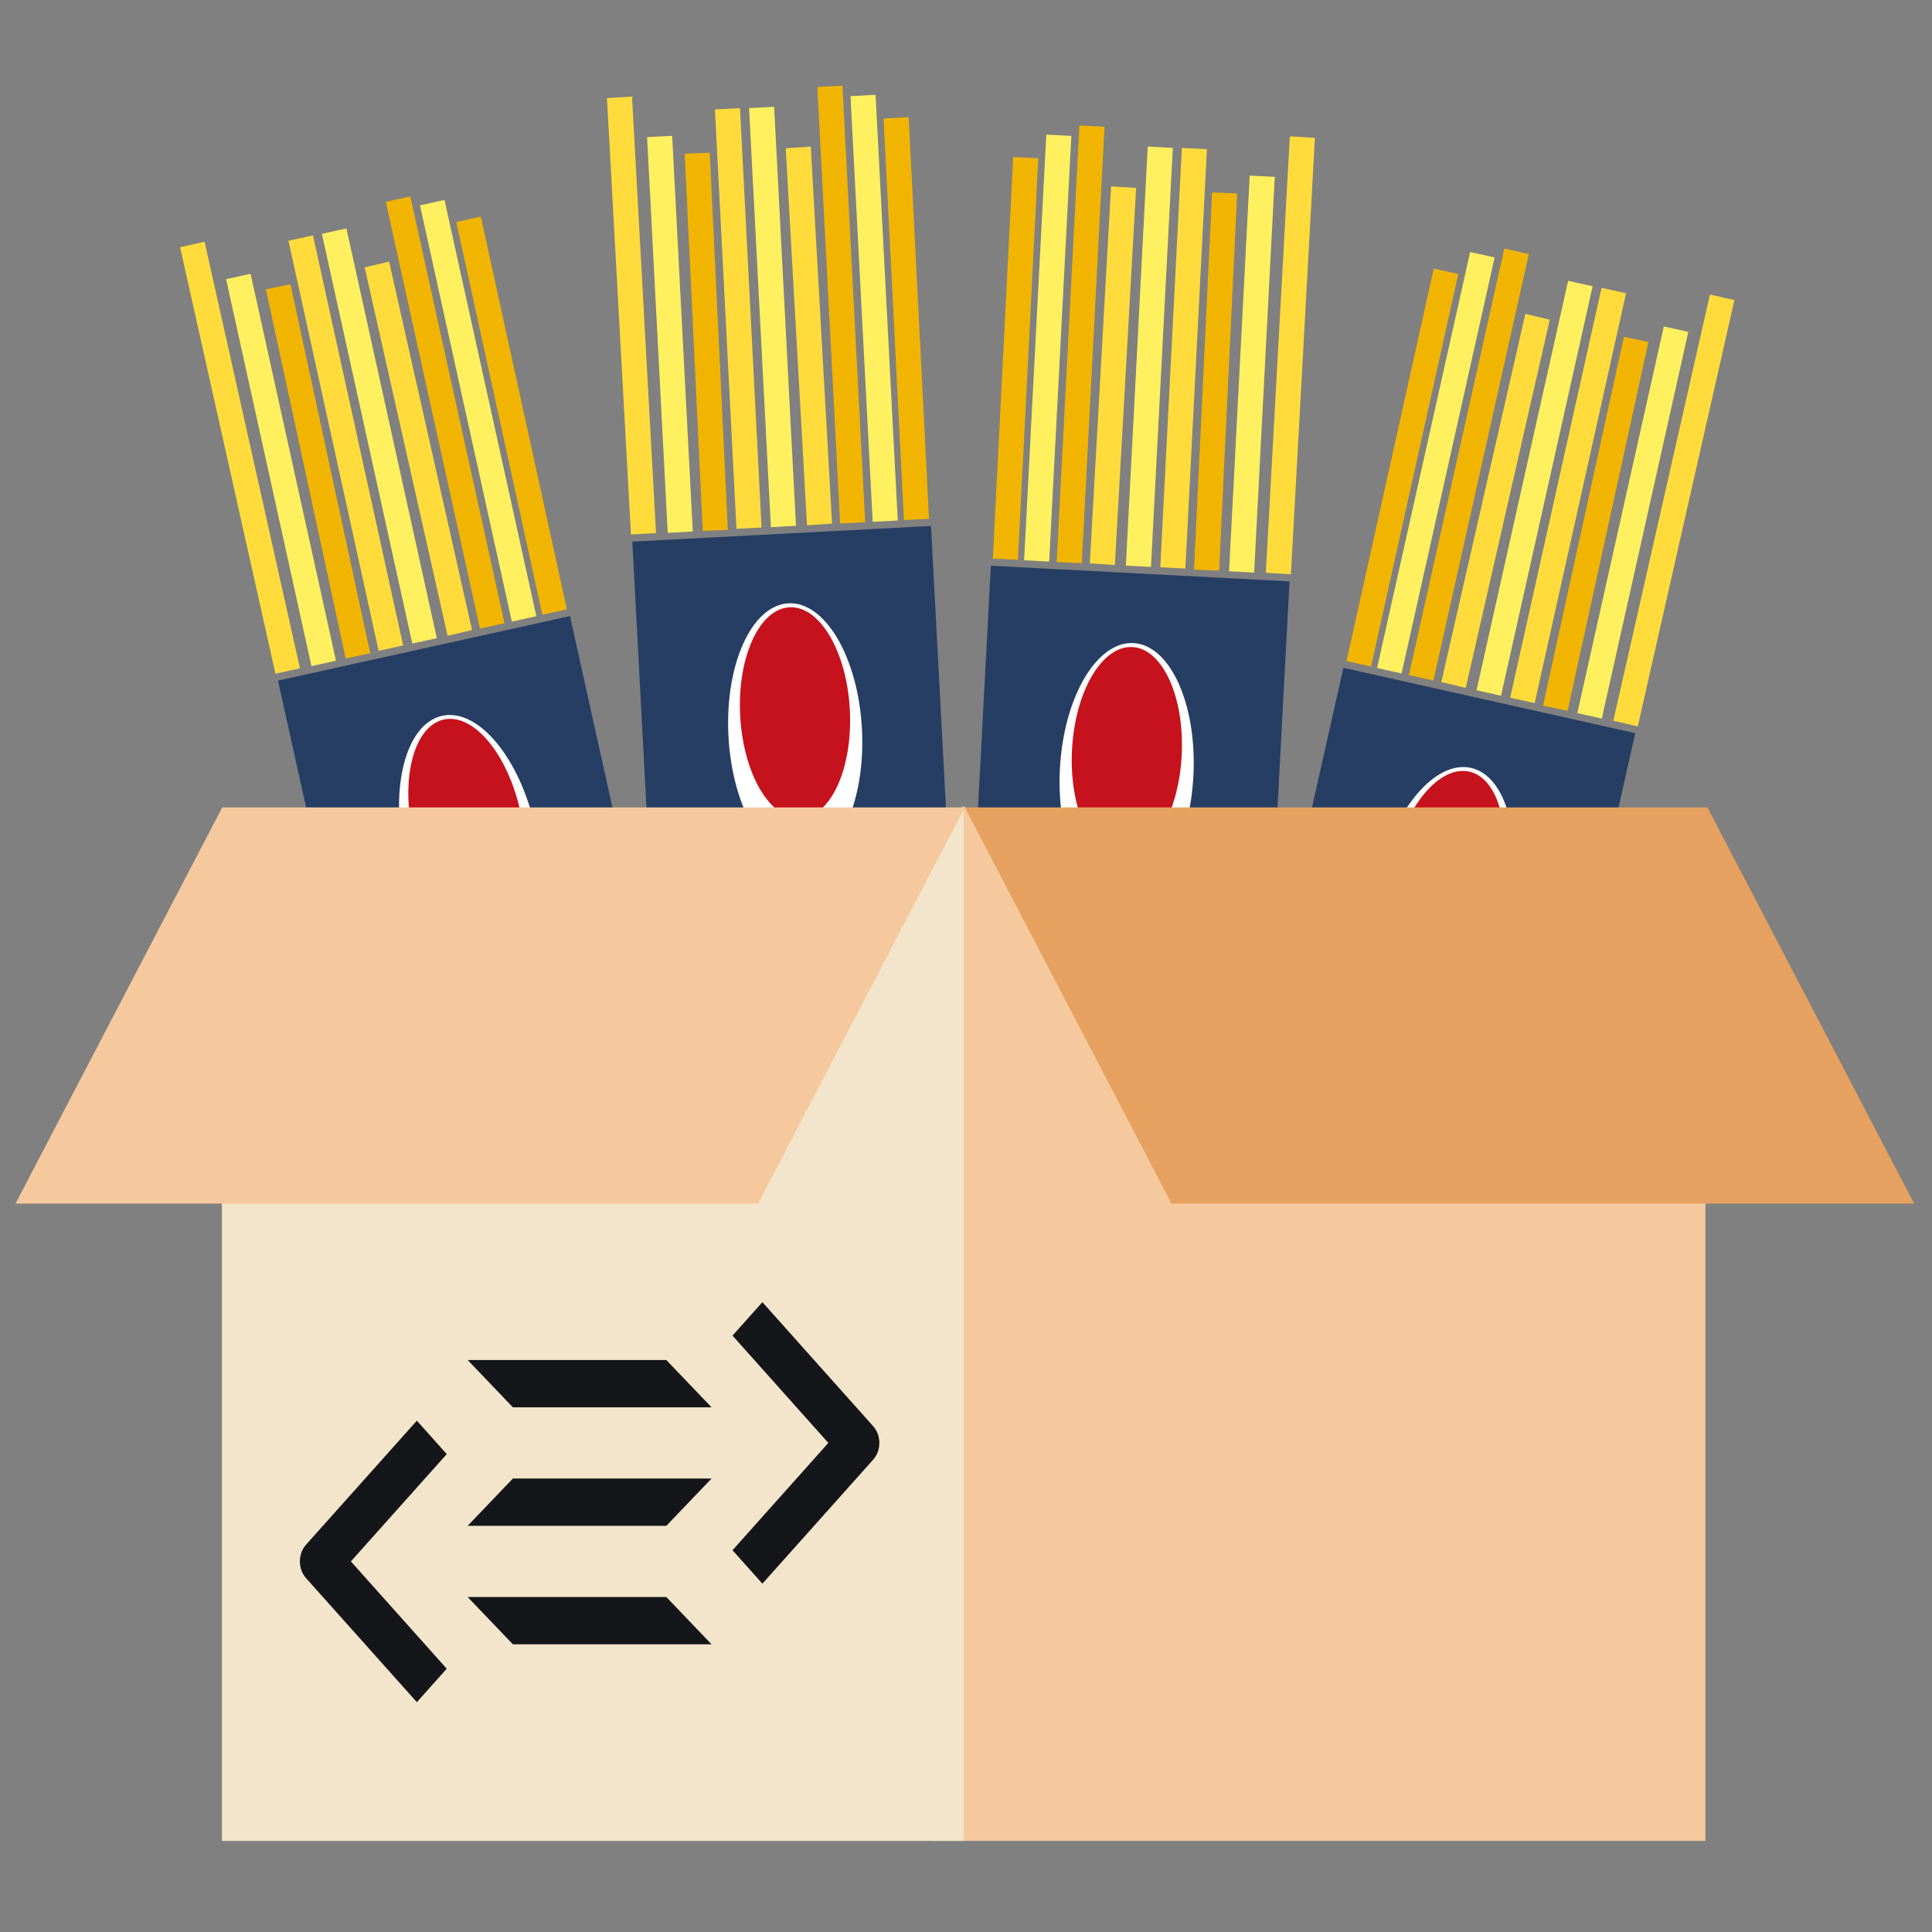 <?xml version="1.0" encoding="UTF-8" standalone="no"?>
<!-- Created with Inkscape (http://www.inkscape.org/) -->

<svg
   xmlns:dc="http://purl.org/dc/elements/1.1/"
   xmlns:cc="http://creativecommons.org/ns#"
   xmlns:rdf="http://www.w3.org/1999/02/22-rdf-syntax-ns#"
   xmlns:svg="http://www.w3.org/2000/svg"
   xmlns="http://www.w3.org/2000/svg"
   xmlns:xlink="http://www.w3.org/1999/xlink"
   xmlns:sodipodi="http://sodipodi.sourceforge.net/DTD/sodipodi-0.dtd"
   xmlns:inkscape="http://www.inkscape.org/namespaces/inkscape"
   width="100mm"
   height="100mm"
   viewBox="0 0 100 100"
   version="1.1"
   id="svg8"
   inkscape:version="0.92.2 5c3e80d, 2017-08-06"
   sodipodi:docname="spago-logo.svg"
   inkscape:export-filename="/Users/fabrizio/code/logo/logo.png"
   inkscape:export-xdpi="300.01932"
   inkscape:export-ydpi="300.01932">
  <rect x="0" y="0" width="100" height="100" fill="#808080" stroke="none"/>
  <defs
     id="defs2">
    <clipPath
       id="SVGID_2_-49-4">
      <use
         xlink:href="#SVGID_1_"
         overflow="visible"
         id="use4160-1-0"
         style="overflow:visible"
         x="0"
         y="0"
         width="100%"
         height="100%" />
    </clipPath>
    <clipPath
       id="clipPath6006">
      <use
         xlink:href="#SVGID_1_"
         overflow="visible"
         id="use6004"
         style="overflow:visible"
         x="0"
         y="0"
         width="100%"
         height="100%" />
    </clipPath>
    <clipPath
       id="clipPath6010">
      <use
         xlink:href="#SVGID_1_"
         overflow="visible"
         id="use6008"
         style="overflow:visible"
         x="0"
         y="0"
         width="100%"
         height="100%" />
    </clipPath>
    <clipPath
       id="clipPath6014">
      <use
         xlink:href="#SVGID_1_"
         overflow="visible"
         id="use6012"
         style="overflow:visible"
         x="0"
         y="0"
         width="100%"
         height="100%" />
    </clipPath>
    <clipPath
       id="clipPath6018">
      <use
         xlink:href="#SVGID_1_"
         overflow="visible"
         id="use6016"
         style="overflow:visible"
         x="0"
         y="0"
         width="100%"
         height="100%" />
    </clipPath>
    <rect
       height="907.827"
       width="821.326"
       y="0"
       id="SVGID_1_" />
  </defs>
  <sodipodi:namedview
     id="base"
     pagecolor="#ffffff"
     bordercolor="#666666"
     borderopacity="1.0"
     inkscape:pageopacity="0.0"
     inkscape:pageshadow="2"
     inkscape:zoom="0.76"
     inkscape:cx="170.41297"
     inkscape:cy="226.5309"
     inkscape:document-units="mm"
     inkscape:current-layer="layer2"
     showgrid="false"
     inkscape:snap-others="false"
     inkscape:snap-global="false"
     inkscape:window-width="1676"
     inkscape:window-height="1005"
     inkscape:window-x="0"
     inkscape:window-y="1"
     inkscape:window-maximized="1"
     showguides="true"
     inkscape:guide-bbox="true"
     inkscape:snap-bbox="true">
    <sodipodi:guide
       position="113.484,125.054"
       orientation="1,0"
       id="guide5070"
       inkscape:locked="false" />
    <sodipodi:guide
       position="-11.57,110.038"
       orientation="1,0"
       id="guide5072"
       inkscape:locked="false" />
    <sodipodi:guide
       position="111.515,136.132"
       orientation="0,1"
       id="guide5074"
       inkscape:locked="false" />
  </sodipodi:namedview>
  <g
     inkscape:groupmode="layer"
     id="layer2"
     inkscape:label="Layer 2"
     style="display:inline">
    <g
       style="display:none"
       id="g7521-3-0"
       transform="matrix(-1.145,-1.162,-1.162,1.145,225.953,80.472)">
      <g
         id="g4608-4-4"
         transform="matrix(0.265,0,0,0.265,60.15,13.933)">
        <path
           style="fill:#263e64;fill-opacity:1;stroke-width:1.631"
           d="m 316.678,54.145 v 60.131 c 2.402,0.542 5.217,0.096 6.658,-1.348 0.269,-0.269 0.746,-0.274 1.014,-0.004 2.094,2.111 5.068,2.111 7.164,0.002 0.295,-0.297 0.713,-0.296 1.008,0.002 2.093,2.112 5.07,2.113 7.166,0.004 0.295,-0.297 0.713,-0.296 1.008,0.002 2.093,2.112 5.068,2.115 7.164,0.006 0.268,-0.27 0.747,-0.265 1.016,0.004 1.44,1.448 4.259,1.899 6.664,1.357 V 54.172 Z"
           transform="matrix(-0.43,-0.437,-0.437,0.43,203.879,146.883)"
           id="path4292-06-5"
           inkscape:connector-curvature="0" />
        <rect
           x="45.953"
           y="-39.095"
           transform="matrix(0.711,0.703,-0.709,0.705,0,0)"
           style="fill:#f1b501;fill-opacity:1;stroke-width:1.346"
           width="2"
           height="30.086"
           id="rect4294-0-7" />
        <rect
           x="37.546"
           y="-40.277"
           transform="matrix(0.692,0.722,-0.715,0.699,0,0)"
           style="fill:#ffdc3c;fill-opacity:1;stroke-width:1.375"
           width="2"
           height="30.086"
           id="rect4296-40-1" />
        <rect
           x="48.706"
           y="-41.179"
           transform="matrix(0.702,0.712,-0.712,0.702,0,0)"
           style="fill:#fff05f;fill-opacity:1;stroke-width:1.226"
           width="2"
           height="31.57"
           id="rect4298-5-0" />
        <rect
           x="43.225"
           y="-43.005"
           transform="matrix(0.703,0.711,-0.712,0.703,0,0)"
           style="fill:#ffdc3c;fill-opacity:1;stroke-width:1.18"
           width="2"
           height="33.43"
           id="rect4300-6-6" />
        <rect
           x="34.926"
           y="-44.433"
           transform="matrix(0.703,0.712,-0.712,0.702,0,0)"
           style="fill:#f1b501;fill-opacity:1;stroke-width:1.18"
           width="2"
           height="34.823"
           id="rect4302-8-0" />
        <rect
           x="51.608"
           y="-44.754"
           transform="matrix(0.698,0.716,-0.714,0.7,0,0)"
           style="fill:#ffdc3c;fill-opacity:1;stroke-width:1.18"
           width="2"
           height="34.822"
           id="rect4304-5-3" />
        <rect
           x="40.444"
           y="-43.033"
           transform="matrix(0.703,0.712,-0.712,0.702,0,0)"
           style="fill:#fff05f;fill-opacity:1;stroke-width:1.18"
           width="2"
           height="33.43"
           id="rect4306-3-3" />
        <rect
           x="29.851"
           y="-41.613"
           transform="matrix(0.704,0.711,-0.711,0.703,0,0)"
           style="fill:#f1b501;fill-opacity:1;stroke-width:1.18"
           width="2"
           height="32.037"
           id="rect4308-7-5" />
        <rect
           x="32.352"
           y="-43.597"
           transform="matrix(0.702,0.712,-0.712,0.702,0,0)"
           style="fill:#fff05f;fill-opacity:1;stroke-width:1.298"
           width="2"
           height="33.962"
           id="rect4310-6-0" />
        <ellipse
           ry="10.316"
           rx="5.325"
           transform="matrix(-0.702,-0.712,-0.712,0.702,0,0)"
           cy="6.817"
           cx="-41.391"
           id="ellipse5060"
           style="opacity:1;fill:#ffffff;fill-opacity:1;stroke:#14161a;stroke-width:0.444;stroke-miterlimit:4;stroke-dasharray:none;stroke-opacity:0" />
        <ellipse
           style="opacity:1;fill:#c6121d;fill-opacity:1;stroke:#14161a;stroke-width:0.363;stroke-miterlimit:4;stroke-dasharray:none;stroke-opacity:0"
           id="ellipse5066"
           cx="-41.324"
           cy="5.236"
           transform="matrix(-0.702,-0.712,-0.712,0.702,0,0)"
           rx="4.375"
           ry="8.416" />
      </g>
    </g>
    <g
       style="display:inline"
       id="g5242"
       transform="matrix(-2.057,-1.334,-1.334,2.057,191.947,85.057)">
      <g
         id="g5240"
         transform="matrix(0.265,0,0,0.265,60.15,13.933)">
        <path
           style="fill:#263e64;fill-opacity:1;stroke-width:1.631"
           d="m 316.678,54.145 v 60.131 c 2.402,0.542 5.217,0.096 6.658,-1.348 0.269,-0.269 0.746,-0.274 1.014,-0.004 2.094,2.111 5.068,2.111 7.164,0.002 0.295,-0.297 0.713,-0.296 1.008,0.002 2.093,2.112 5.07,2.113 7.166,0.004 0.295,-0.297 0.713,-0.296 1.008,0.002 2.093,2.112 5.068,2.115 7.164,0.006 0.268,-0.27 0.747,-0.265 1.016,0.004 1.44,1.448 4.259,1.899 6.664,1.357 V 54.172 Z"
           transform="matrix(-0.43,-0.437,-0.437,0.43,203.879,146.883)"
           id="path5216"
           inkscape:connector-curvature="0" />
        <rect
           x="45.953"
           y="-39.095"
           transform="matrix(0.711,0.703,-0.709,0.705,0,0)"
           style="fill:#f1b501;fill-opacity:1;stroke-width:1.346"
           width="2"
           height="30.086"
           id="rect5218" />
        <rect
           x="37.546"
           y="-40.277"
           transform="matrix(0.692,0.722,-0.715,0.699,0,0)"
           style="fill:#ffdc3c;fill-opacity:1;stroke-width:1.375"
           width="2"
           height="30.086"
           id="rect5220" />
        <rect
           x="48.706"
           y="-41.179"
           transform="matrix(0.702,0.712,-0.712,0.702,0,0)"
           style="fill:#fff05f;fill-opacity:1;stroke-width:1.226"
           width="2"
           height="31.57"
           id="rect5222" />
        <rect
           x="43.225"
           y="-43.005"
           transform="matrix(0.703,0.711,-0.712,0.703,0,0)"
           style="fill:#ffdc3c;fill-opacity:1;stroke-width:1.18"
           width="2"
           height="33.43"
           id="rect5224" />
        <rect
           x="34.926"
           y="-44.433"
           transform="matrix(0.703,0.712,-0.712,0.702,0,0)"
           style="fill:#f1b501;fill-opacity:1;stroke-width:1.18"
           width="2"
           height="34.823"
           id="rect5226" />
        <rect
           x="51.608"
           y="-44.754"
           transform="matrix(0.698,0.716,-0.714,0.7,0,0)"
           style="fill:#ffdc3c;fill-opacity:1;stroke-width:1.18"
           width="2"
           height="34.822"
           id="rect5228" />
        <rect
           x="40.444"
           y="-43.033"
           transform="matrix(0.703,0.712,-0.712,0.702,0,0)"
           style="fill:#fff05f;fill-opacity:1;stroke-width:1.18"
           width="2"
           height="33.43"
           id="rect5230" />
        <rect
           x="29.851"
           y="-41.613"
           transform="matrix(0.704,0.711,-0.711,0.703,0,0)"
           style="fill:#f1b501;fill-opacity:1;stroke-width:1.18"
           width="2"
           height="32.037"
           id="rect5232" />
        <rect
           x="32.352"
           y="-43.597"
           transform="matrix(0.702,0.712,-0.712,0.702,0,0)"
           style="fill:#fff05f;fill-opacity:1;stroke-width:1.298"
           width="2"
           height="33.962"
           id="rect5234" />
        <ellipse
           ry="10.316"
           rx="5.325"
           transform="matrix(-0.702,-0.712,-0.712,0.702,0,0)"
           cy="6.817"
           cx="-41.391"
           id="ellipse5236"
           style="opacity:1;fill:#ffffff;fill-opacity:1;stroke:#14161a;stroke-width:0.444;stroke-miterlimit:4;stroke-dasharray:none;stroke-opacity:0" />
        <ellipse
           style="opacity:1;fill:#c6121d;fill-opacity:1;stroke:#14161a;stroke-width:0.363;stroke-miterlimit:4;stroke-dasharray:none;stroke-opacity:0"
           id="ellipse5238"
           cx="-41.324"
           cy="5.236"
           transform="matrix(-0.702,-0.712,-0.712,0.702,0,0)"
           rx="4.375"
           ry="8.416" />
      </g>
    </g>
    <g
       transform="matrix(-1.81,-1.654,-1.654,1.81,199.7,106.368)"
       id="g5438"
       style="display:inline">
      <g
         transform="matrix(0.265,0,0,0.265,60.15,13.933)"
         id="g5436">
        <path
           inkscape:connector-curvature="0"
           id="path5412"
           transform="matrix(-0.43,-0.437,-0.437,0.43,203.879,146.883)"
           d="m 316.678,54.145 v 60.131 c 2.402,0.542 5.217,0.096 6.658,-1.348 0.269,-0.269 0.746,-0.274 1.014,-0.004 2.094,2.111 5.068,2.111 7.164,0.002 0.295,-0.297 0.713,-0.296 1.008,0.002 2.093,2.112 5.07,2.113 7.166,0.004 0.295,-0.297 0.713,-0.296 1.008,0.002 2.093,2.112 5.068,2.115 7.164,0.006 0.268,-0.27 0.747,-0.265 1.016,0.004 1.44,1.448 4.259,1.899 6.664,1.357 V 54.172 Z"
           style="fill:#263e64;fill-opacity:1;stroke-width:1.631" />
        <rect
           id="rect5414"
           height="30.086"
           width="2"
           style="fill:#f1b501;fill-opacity:1;stroke-width:1.346"
           transform="matrix(0.711,0.703,-0.709,0.705,0,0)"
           y="-39.095"
           x="45.953" />
        <rect
           id="rect5416"
           height="30.086"
           width="2"
           style="fill:#ffdc3c;fill-opacity:1;stroke-width:1.375"
           transform="matrix(0.692,0.722,-0.715,0.699,0,0)"
           y="-40.277"
           x="37.546" />
        <rect
           id="rect5418"
           height="31.57"
           width="2"
           style="fill:#fff05f;fill-opacity:1;stroke-width:1.226"
           transform="matrix(0.702,0.712,-0.712,0.702,0,0)"
           y="-41.179"
           x="48.706" />
        <rect
           id="rect5420"
           height="33.43"
           width="2"
           style="fill:#ffdc3c;fill-opacity:1;stroke-width:1.18"
           transform="matrix(0.703,0.711,-0.712,0.703,0,0)"
           y="-43.005"
           x="43.225" />
        <rect
           id="rect5422"
           height="34.823"
           width="2"
           style="fill:#f1b501;fill-opacity:1;stroke-width:1.18"
           transform="matrix(0.703,0.712,-0.712,0.702,0,0)"
           y="-44.433"
           x="34.926" />
        <rect
           id="rect5424"
           height="34.822"
           width="2"
           style="fill:#ffdc3c;fill-opacity:1;stroke-width:1.18"
           transform="matrix(0.698,0.716,-0.714,0.7,0,0)"
           y="-44.754"
           x="51.608" />
        <rect
           id="rect5426"
           height="33.43"
           width="2"
           style="fill:#fff05f;fill-opacity:1;stroke-width:1.18"
           transform="matrix(0.703,0.712,-0.712,0.702,0,0)"
           y="-43.033"
           x="40.444" />
        <rect
           id="rect5428"
           height="32.037"
           width="2"
           style="fill:#f1b501;fill-opacity:1;stroke-width:1.18"
           transform="matrix(0.704,0.711,-0.711,0.703,0,0)"
           y="-41.613"
           x="29.851" />
        <rect
           id="rect5430"
           height="33.962"
           width="2"
           style="fill:#fff05f;fill-opacity:1;stroke-width:1.298"
           transform="matrix(0.702,0.712,-0.712,0.702,0,0)"
           y="-43.597"
           x="32.352" />
        <ellipse
           style="opacity:1;fill:#ffffff;fill-opacity:1;stroke:#14161a;stroke-width:0.444;stroke-miterlimit:4;stroke-dasharray:none;stroke-opacity:0"
           id="ellipse5432"
           cx="-41.391"
           cy="6.817"
           transform="matrix(-0.702,-0.712,-0.712,0.702,0,0)"
           rx="5.325"
           ry="10.316" />
        <ellipse
           ry="8.416"
           rx="4.375"
           transform="matrix(-0.702,-0.712,-0.712,0.702,0,0)"
           cy="5.236"
           cx="-41.324"
           id="ellipse5434"
           style="opacity:1;fill:#c6121d;fill-opacity:1;stroke:#14161a;stroke-width:0.363;stroke-miterlimit:4;stroke-dasharray:none;stroke-opacity:0" />
      </g>
    </g>
    <g
       style="display:inline"
       id="g5466"
       transform="matrix(1.81,-1.654,1.654,1.81,-100.225,108.426)">
      <g
         id="g5464"
         transform="matrix(0.265,0,0,0.265,60.15,13.933)">
        <path
           style="fill:#263e64;fill-opacity:1;stroke-width:1.631"
           d="m 316.678,54.145 v 60.131 c 2.402,0.542 5.217,0.096 6.658,-1.348 0.269,-0.269 0.746,-0.274 1.014,-0.004 2.094,2.111 5.068,2.111 7.164,0.002 0.295,-0.297 0.713,-0.296 1.008,0.002 2.093,2.112 5.07,2.113 7.166,0.004 0.295,-0.297 0.713,-0.296 1.008,0.002 2.093,2.112 5.068,2.115 7.164,0.006 0.268,-0.27 0.747,-0.265 1.016,0.004 1.44,1.448 4.259,1.899 6.664,1.357 V 54.172 Z"
           transform="matrix(-0.43,-0.437,-0.437,0.43,203.879,146.883)"
           id="path5440"
           inkscape:connector-curvature="0" />
        <rect
           x="45.953"
           y="-39.095"
           transform="matrix(0.711,0.703,-0.709,0.705,0,0)"
           style="fill:#f1b501;fill-opacity:1;stroke-width:1.346"
           width="2"
           height="30.086"
           id="rect5442" />
        <rect
           x="37.546"
           y="-40.277"
           transform="matrix(0.692,0.722,-0.715,0.699,0,0)"
           style="fill:#ffdc3c;fill-opacity:1;stroke-width:1.375"
           width="2"
           height="30.086"
           id="rect5444" />
        <rect
           x="48.706"
           y="-41.179"
           transform="matrix(0.702,0.712,-0.712,0.702,0,0)"
           style="fill:#fff05f;fill-opacity:1;stroke-width:1.226"
           width="2"
           height="31.57"
           id="rect5446" />
        <rect
           x="43.225"
           y="-43.005"
           transform="matrix(0.703,0.711,-0.712,0.703,0,0)"
           style="fill:#ffdc3c;fill-opacity:1;stroke-width:1.18"
           width="2"
           height="33.43"
           id="rect5448" />
        <rect
           x="34.926"
           y="-44.433"
           transform="matrix(0.703,0.712,-0.712,0.702,0,0)"
           style="fill:#f1b501;fill-opacity:1;stroke-width:1.18"
           width="2"
           height="34.823"
           id="rect5450" />
        <rect
           x="51.608"
           y="-44.754"
           transform="matrix(0.698,0.716,-0.714,0.7,0,0)"
           style="fill:#ffdc3c;fill-opacity:1;stroke-width:1.18"
           width="2"
           height="34.822"
           id="rect5452" />
        <rect
           x="40.444"
           y="-43.033"
           transform="matrix(0.703,0.712,-0.712,0.702,0,0)"
           style="fill:#fff05f;fill-opacity:1;stroke-width:1.18"
           width="2"
           height="33.43"
           id="rect5454" />
        <rect
           x="29.851"
           y="-41.613"
           transform="matrix(0.704,0.711,-0.711,0.703,0,0)"
           style="fill:#f1b501;fill-opacity:1;stroke-width:1.18"
           width="2"
           height="32.037"
           id="rect5456" />
        <rect
           x="32.352"
           y="-43.597"
           transform="matrix(0.702,0.712,-0.712,0.702,0,0)"
           style="fill:#fff05f;fill-opacity:1;stroke-width:1.298"
           width="2"
           height="33.962"
           id="rect5458" />
        <ellipse
           ry="10.316"
           rx="5.325"
           transform="matrix(-0.702,-0.712,-0.712,0.702,0,0)"
           cy="6.817"
           cx="-41.391"
           id="ellipse5460"
           style="opacity:1;fill:#ffffff;fill-opacity:1;stroke:#14161a;stroke-width:0.444;stroke-miterlimit:4;stroke-dasharray:none;stroke-opacity:0" />
        <ellipse
           style="opacity:1;fill:#c6121d;fill-opacity:1;stroke:#14161a;stroke-width:0.363;stroke-miterlimit:4;stroke-dasharray:none;stroke-opacity:0"
           id="ellipse5462"
           cx="-41.324"
           cy="5.236"
           transform="matrix(-0.702,-0.712,-0.712,0.702,0,0)"
           rx="4.375"
           ry="8.416" />
      </g>
    </g>
    <g
       transform="matrix(2.061,-1.328,1.328,2.061,-93.072,87.258)"
       id="g5494"
       style="display:inline">
      <g
         transform="matrix(0.265,0,0,0.265,60.15,13.933)"
         id="g5492">
        <path
           inkscape:connector-curvature="0"
           id="path5468"
           transform="matrix(-0.43,-0.437,-0.437,0.43,203.879,146.883)"
           d="m 316.678,54.145 v 60.131 c 2.402,0.542 5.217,0.096 6.658,-1.348 0.269,-0.269 0.746,-0.274 1.014,-0.004 2.094,2.111 5.068,2.111 7.164,0.002 0.295,-0.297 0.713,-0.296 1.008,0.002 2.093,2.112 5.07,2.113 7.166,0.004 0.295,-0.297 0.713,-0.296 1.008,0.002 2.093,2.112 5.068,2.115 7.164,0.006 0.268,-0.27 0.747,-0.265 1.016,0.004 1.44,1.448 4.259,1.899 6.664,1.357 V 54.172 Z"
           style="fill:#263e64;fill-opacity:1;stroke-width:1.631" />
        <rect
           id="rect5470"
           height="30.086"
           width="2"
           style="fill:#f1b501;fill-opacity:1;stroke-width:1.346"
           transform="matrix(0.711,0.703,-0.709,0.705,0,0)"
           y="-39.095"
           x="45.953" />
        <rect
           id="rect5472"
           height="30.086"
           width="2"
           style="fill:#ffdc3c;fill-opacity:1;stroke-width:1.375"
           transform="matrix(0.692,0.722,-0.715,0.699,0,0)"
           y="-40.277"
           x="37.546" />
        <rect
           id="rect5474"
           height="31.57"
           width="2"
           style="fill:#fff05f;fill-opacity:1;stroke-width:1.226"
           transform="matrix(0.702,0.712,-0.712,0.702,0,0)"
           y="-41.179"
           x="48.706" />
        <rect
           id="rect5476"
           height="33.43"
           width="2"
           style="fill:#ffdc3c;fill-opacity:1;stroke-width:1.18"
           transform="matrix(0.703,0.711,-0.712,0.703,0,0)"
           y="-43.005"
           x="43.225" />
        <rect
           id="rect5478"
           height="34.823"
           width="2"
           style="fill:#f1b501;fill-opacity:1;stroke-width:1.18"
           transform="matrix(0.703,0.712,-0.712,0.702,0,0)"
           y="-44.433"
           x="34.926" />
        <rect
           id="rect5480"
           height="34.822"
           width="2"
           style="fill:#ffdc3c;fill-opacity:1;stroke-width:1.18"
           transform="matrix(0.698,0.716,-0.714,0.7,0,0)"
           y="-44.754"
           x="51.608" />
        <rect
           id="rect5482"
           height="33.43"
           width="2"
           style="fill:#fff05f;fill-opacity:1;stroke-width:1.18"
           transform="matrix(0.703,0.712,-0.712,0.702,0,0)"
           y="-43.033"
           x="40.444" />
        <rect
           id="rect5484"
           height="32.037"
           width="2"
           style="fill:#f1b501;fill-opacity:1;stroke-width:1.18"
           transform="matrix(0.704,0.711,-0.711,0.703,0,0)"
           y="-41.613"
           x="29.851" />
        <rect
           id="rect5486"
           height="33.962"
           width="2"
           style="fill:#fff05f;fill-opacity:1;stroke-width:1.298"
           transform="matrix(0.702,0.712,-0.712,0.702,0,0)"
           y="-43.597"
           x="32.352" />
        <ellipse
           style="opacity:1;fill:#ffffff;fill-opacity:1;stroke:#14161a;stroke-width:0.444;stroke-miterlimit:4;stroke-dasharray:none;stroke-opacity:0"
           id="ellipse5488"
           cx="-41.391"
           cy="6.817"
           transform="matrix(-0.702,-0.712,-0.712,0.702,0,0)"
           rx="5.325"
           ry="10.316" />
        <ellipse
           ry="8.416"
           rx="4.375"
           transform="matrix(-0.702,-0.712,-0.712,0.702,0,0)"
           cy="5.236"
           cx="-41.324"
           id="ellipse5490"
           style="opacity:1;fill:#c6121d;fill-opacity:1;stroke:#14161a;stroke-width:0.363;stroke-miterlimit:4;stroke-dasharray:none;stroke-opacity:0" />
      </g>
    </g>
  </g>
  <g
     inkscape:label="Layer 1"
     inkscape:groupmode="layer"
     id="layer1"
     transform="translate(0,-197)"
     style="display:inline">
    <g
       id="g6652"
       transform="matrix(2.291,0,0,2.291,-70.492,-351.837)">
      <path
         style="fill:#f5c99d;stroke-width:0.743"
         d="m 189.096,158.324 -14.871,136.674 8.902,56.488 H 327.59 V 232.211 Z"
         transform="matrix(0.121,0,0,0.121,29.66,238.624)"
         id="polygon4898"
         inkscape:connector-curvature="0" />
      <path
         style="fill:#f3e5cb;stroke-width:0.743"
         d="M 189.096,158.324 50.602,232.211 V 351.486 H 189.096 Z"
         transform="matrix(0.121,0,0,0.121,29.66,238.624)"
         id="polygon4900"
         inkscape:connector-curvature="0" />
      <polygon
         id="polygon4902"
         points="204.109,300.486 256,201.034 69.587,201.034 17.696,300.486 "
         style="fill:#f5c99d"
         transform="matrix(0.09,0,0,0.09,29.527,239.711)" />
      <polygon
         id="polygon4904"
         points="442.413,201.034 256,201.034 307.891,300.486 494.304,300.486 "
         style="fill:#e6a160"
         transform="matrix(0.09,0,0,0.09,29.527,239.711)" />
    </g>
  </g>
  <g
     inkscape:groupmode="layer"
     id="layer3"
     inkscape:label="Layer 3"
     style="display:inline">
    <g
       id="g6466"
       transform="matrix(1.516,0,0,1.697,-6.975,38.467)">
      <polygon
         transform="matrix(0.239,0,0,0.239,-46.792,-113.051)"
         style="fill:#14161a"
         id="polygon4189-5-0"
         points="310.22,581.982 281.838,581.982 288.302,588.017 316.683,588.017 "
         clip-path="url(#SVGID_2_-49-4)" />
      <polygon
         transform="matrix(0.239,0,0,0.239,-46.792,-113.051)"
         style="fill:#14161a"
         id="polygon4191-830-9"
         points="281.839,572.896 310.22,572.896 316.683,566.861 288.302,566.861 "
         clip-path="url(#SVGID_2_-49-4)" />
      <polygon
         transform="matrix(0.239,0,0,0.239,-46.792,-113.051)"
         style="fill:#14161a"
         id="polygon4193-6-3"
         points="310.22,551.736 281.841,551.736 288.302,557.773 316.681,557.773 "
         clip-path="url(#SVGID_2_-49-4)" />
      <path
         transform="matrix(0.239,0,0,0.239,-46.792,-113.051)"
         style="fill:#14161a"
         inkscape:connector-curvature="0"
         id="path4195-2-7"
         d="m 278.853,563.746 -4.27,-4.27 -15.83,15.828 c -0.568,0.568 -0.882,1.328 -0.88,2.135 0,0.807 0.312,1.564 0.88,2.133 l 15.83,15.83 4.27,-4.268 -13.695,-13.695 z"
         clip-path="url(#SVGID_2_-49-4)" />
      <path
         transform="matrix(0.239,0,0,0.239,-46.792,-113.051)"
         style="fill:#14161a"
         inkscape:connector-curvature="0"
         id="path4197-25-5"
         d="m 339.769,560.183 -15.824,-15.832 -4.268,4.269 13.688,13.696 -13.688,13.695 4.268,4.268 15.824,-15.826 c 0.57,-0.572 0.885,-1.332 0.885,-2.139 -0.003,-0.807 -0.316,-1.563 -0.885,-2.131"
         clip-path="url(#SVGID_2_-49-4)" />
    </g>
  </g>
</svg>
